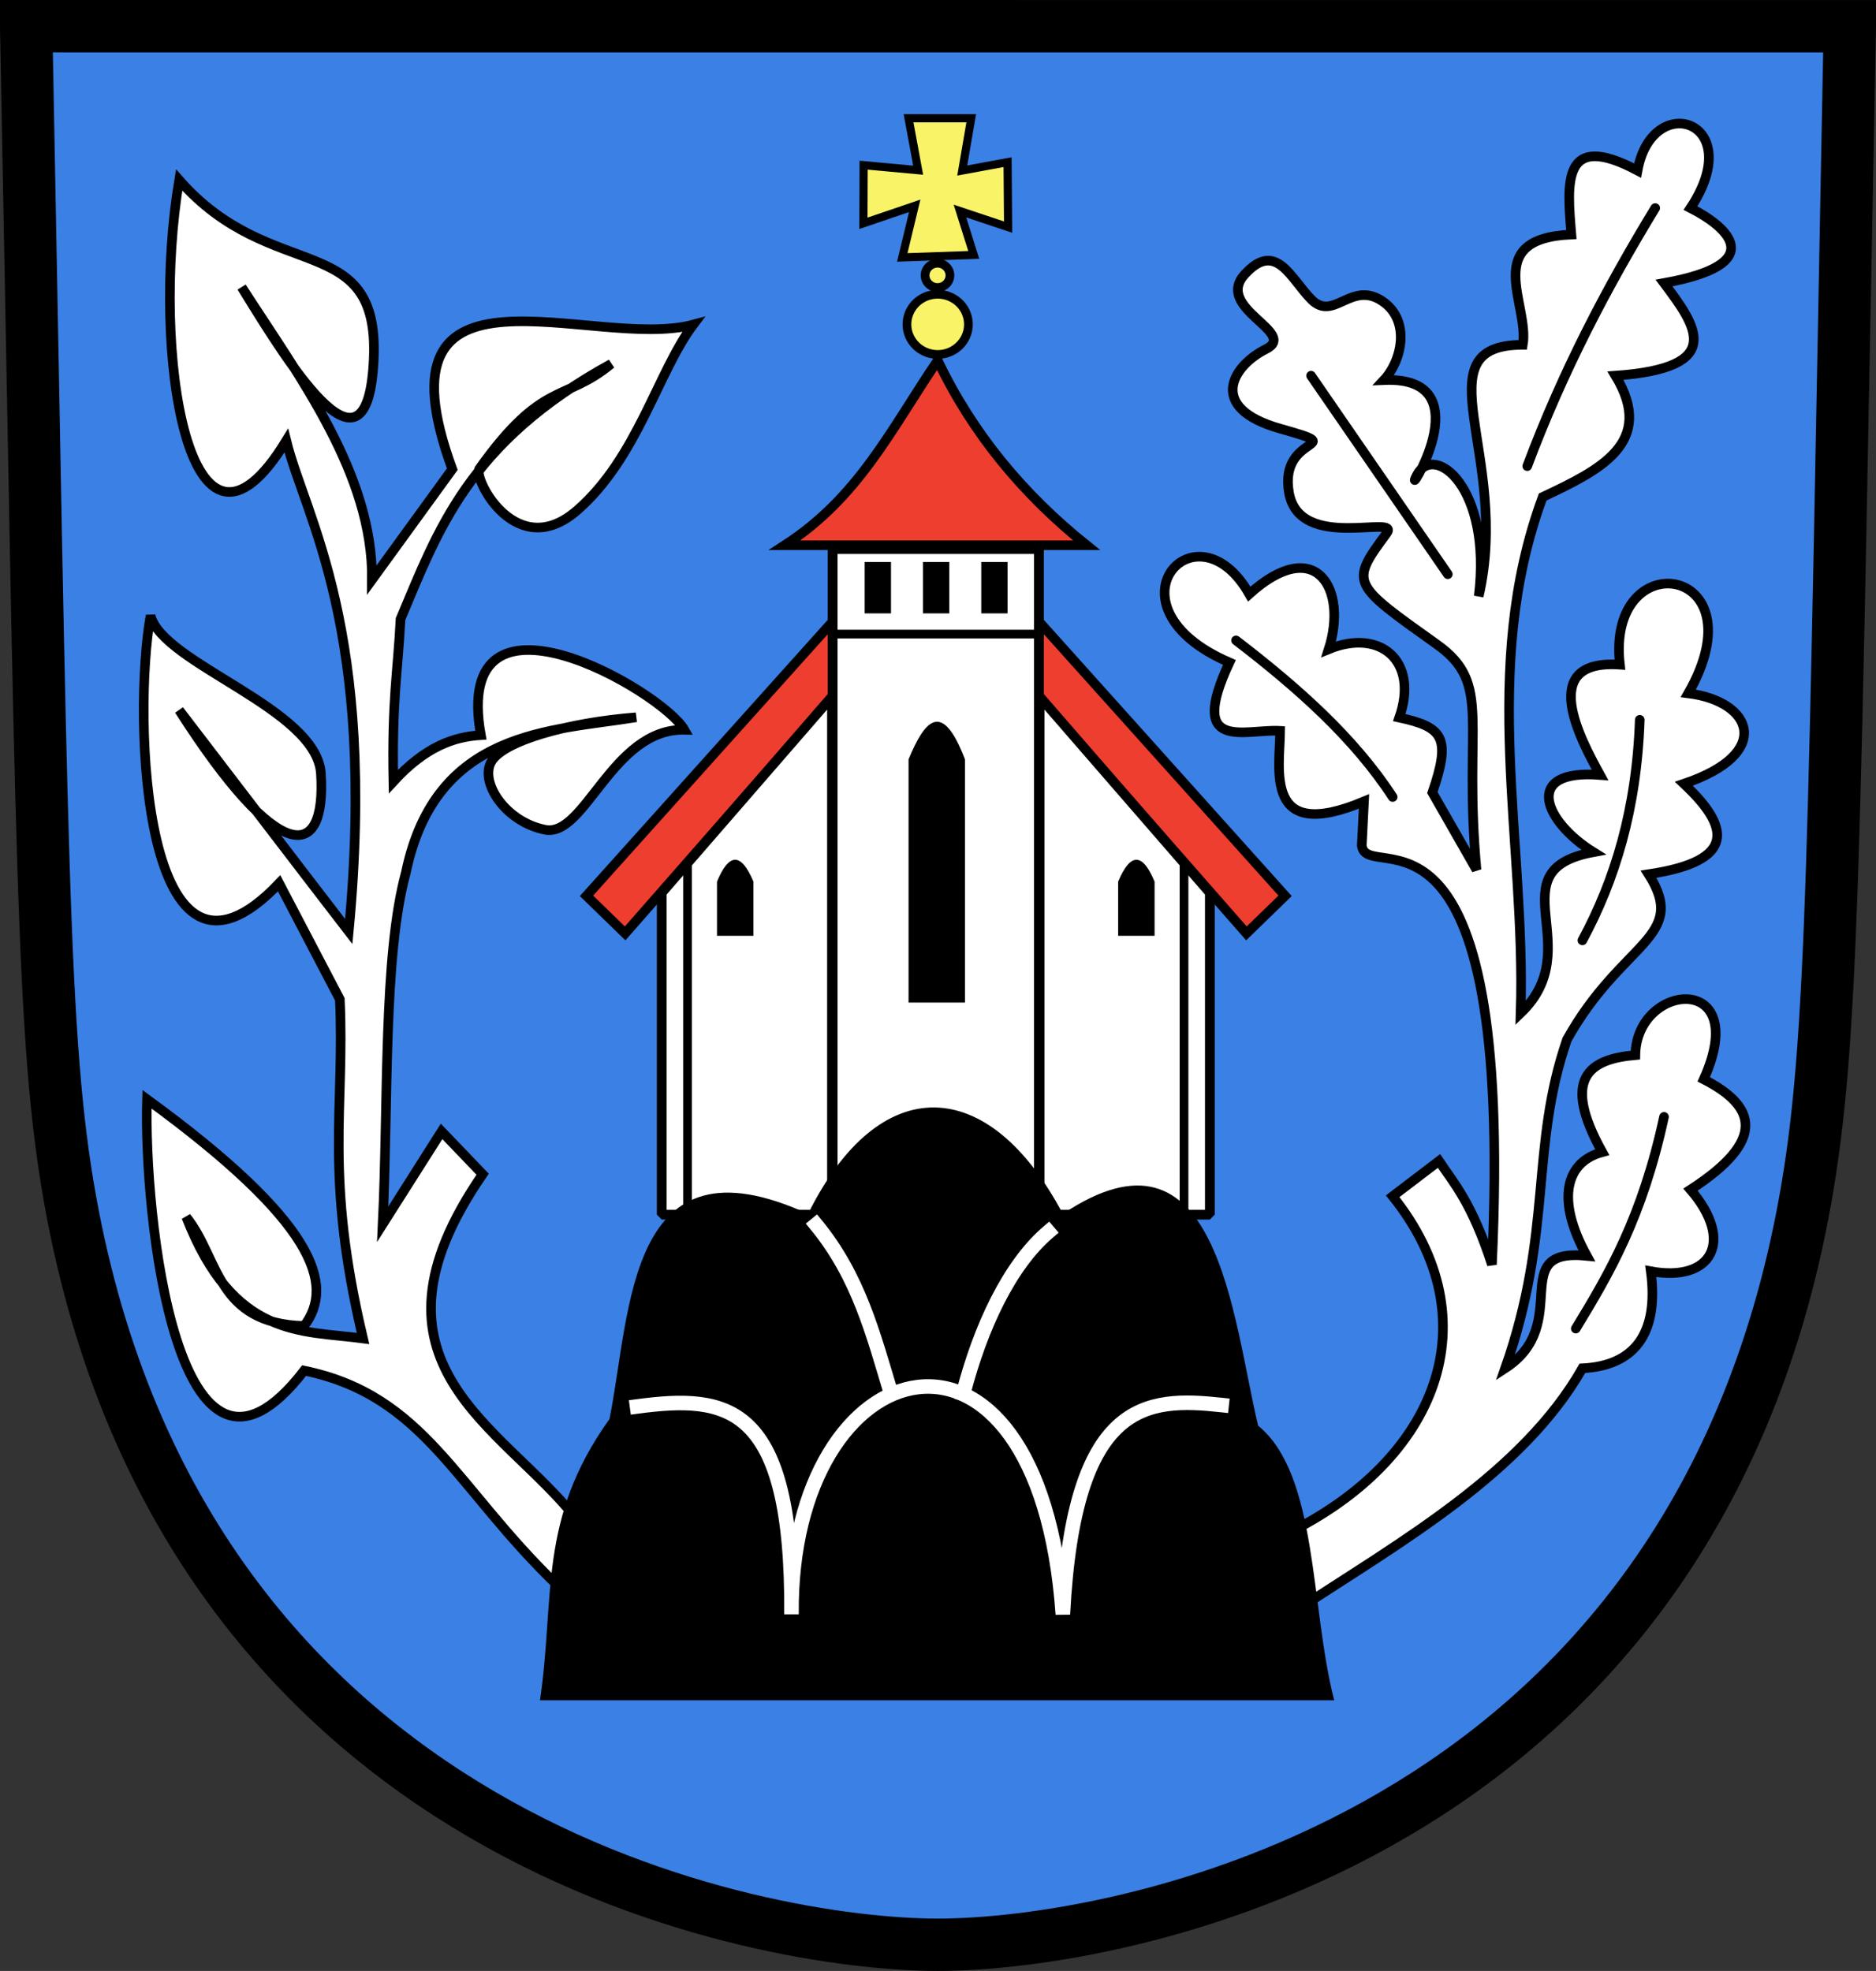 <?xml version="1.0" encoding="UTF-8" standalone="no"?>
<!-- Created with Inkscape (http://www.inkscape.org/) -->
<svg xmlns:dc="http://purl.org/dc/elements/1.1/" xmlns:cc="http://creativecommons.org/ns#" xmlns:rdf="http://www.w3.org/1999/02/22-rdf-syntax-ns#" xmlns:svg="http://www.w3.org/2000/svg" xmlns="http://www.w3.org/2000/svg" xmlns:sodipodi="http://sodipodi.sourceforge.net/DTD/sodipodi-0.dtd" xmlns:inkscape="http://www.inkscape.org/namespaces/inkscape" width="645.043" height="677.789" id="svg2" sodipodi:version="0.32" inkscape:version="0.46" sodipodi:docname="Arms_of_Coats_Waldkirch_Breisgau.svg" inkscape:output_extension="org.inkscape.output.svg.inkscape" version="1.0" style="">
  <rect width="100%" height="100%" fill="#333333" stroke="none"/>
  <defs id="defs4">
    <inkscape:perspective sodipodi:type="inkscape:persp3d" inkscape:vp_x="0 : 526.18109 : 1" inkscape:vp_y="0 : 1000 : 0" inkscape:vp_z="744.09448 : 526.18109 : 1" inkscape:persp3d-origin="372.04724 : 350.78739 : 1" id="perspective10"/>
    <inkscape:perspective id="perspective2447" inkscape:persp3d-origin="372.04724 : 350.78739 : 1" inkscape:vp_z="744.09448 : 526.18109 : 1" inkscape:vp_y="0 : 1000 : 0" inkscape:vp_x="0 : 526.18109 : 1" sodipodi:type="inkscape:persp3d"/>
  </defs>
  <sodipodi:namedview id="base" pagecolor="#ffffff" bordercolor="#666666" borderopacity="1.0" gridtolerance="10000" guidetolerance="10" objecttolerance="10" inkscape:pageopacity="0.0" inkscape:pageshadow="2" inkscape:zoom="0.61580177" inkscape:cx="-319.53752" inkscape:cy="458.60354" inkscape:document-units="px" inkscape:current-layer="layer3" showgrid="false" showguides="true" inkscape:guide-bbox="true" inkscape:window-width="1267" inkscape:window-height="796" inkscape:window-x="0" inkscape:window-y="0"/>
  <g inkscape:label="Frame" inkscape:groupmode="layer" id="layer1" style="opacity: 1; display: inline;" sodipodi:insensitive="true" transform="translate(-54.415, -143.362)">
    <path id="path2458" style="fill: rgb(59, 128, 228); fill-opacity: 1; fill-rule: evenodd; stroke: rgb(0, 0, 0); stroke-width: 18; stroke-linecap: butt; stroke-linejoin: miter; stroke-miterlimit: 4; stroke-dasharray: none; stroke-opacity: 1;" d="M 690.458,152.378 L 65.415,152.362 L 63.415,152.362 C 68.956,438.993 68.711,501.436 78.594,556.298 C 118.535,778.008 316.719,812.118 376.829,812.152 C 436.939,812.185 635.123,778.075 675.064,556.365 C 684.948,501.502 684.917,439.009 690.458,152.378 z" sodipodi:nodetypes="cccszsc"/>
  </g>
  <g inkscape:groupmode="layer" id="layer4" inkscape:label="Left Twigs" style="display: inline;" sodipodi:insensitive="true" transform="translate(-54.415, -143.362)">
    <path style="fill: rgb(255, 255, 255); fill-rule: evenodd; stroke: rgb(0, 0, 0); stroke-width: 3.3; stroke-linecap: butt; stroke-linejoin: miter; stroke-miterlimit: 4; stroke-dasharray: none; stroke-opacity: 1;" d="M 246.426,688.891 C 210.763,654.723 200.545,623.304 158.984,614.696 C 115.178,671.618 103.731,559.971 104.966,521.393 C 162.517,563.385 169.825,585.04 158.984,599.35 C 128.596,598.557 129.806,575.889 118.471,561.906 C 134.739,603.757 158.07,600.814 179.241,603.647 C 165.866,547.359 173.017,524.426 171.261,487.018 L 150.39,447.118 C 103.371,496.574 99.939,389.384 106.194,355.043 C 110.176,371.592 163.365,386.945 164.761,409.42 C 166.656,439.937 150.318,441.265 116.015,387.576 C 135.459,412.955 159.771,444.826 174.33,463.692 C 184.236,359.238 159.335,321.312 152.846,294.887 C 119.29,349.956 106.181,263.982 116.015,205.266 C 147.835,241.571 184.825,221.98 182.924,266.65 C 180.996,311.933 155.597,271.664 137.5,242.097 C 157.791,273.52 182.694,306.571 182.31,342.766 L 209.932,304.708 C 181.369,226.722 258.498,264.26 292.8,254.987 C 280.601,271.236 273.564,300.819 252.901,318.826 C 232.238,336.834 217.433,308.652 219.14,304.708 C 241.108,273.794 248.461,281.812 264.564,268.492 C 215.284,295.566 204.914,326.023 192.131,356.27 C 191.231,374.321 189.124,383.919 189.676,412.13 C 200.65,400.173 210.407,396.735 219.754,396.17 C 209.503,338.829 282.248,381.13 289.731,394.328 C 264.936,393.878 255.608,431.41 241.852,428.703 C 228.096,425.996 219.154,412.145 223.438,405.145 C 227.701,398.179 249.256,391.904 273.158,390.032 C 244.069,394.815 204.209,394.127 193.973,443.435 C 186.114,472.047 187.991,522.564 185.993,564.361 L 206.249,532.442 L 220.368,547.174 C 175.292,612.633 227.28,633.404 252.703,665.823 L 246.426,688.891 z" id="path3855" sodipodi:nodetypes="cccccccccscccczcccczcccccczsccccccc"/>
  </g>
  <g inkscape:groupmode="layer" id="layer5" inkscape:label="Right Twig" style="opacity: 1; display: inline;" sodipodi:insensitive="true" transform="translate(-54.415, -143.362)">
    <path style="fill: rgb(255, 255, 255); fill-rule: evenodd; stroke: rgb(0, 0, 0); stroke-width: 3.3; stroke-linecap: butt; stroke-linejoin: miter; stroke-miterlimit: 4; stroke-dasharray: none; stroke-opacity: 1;" d="M 496.46,671.004 C 549.046,645.359 567.317,597.266 533.27,554.745 L 549.2,542.608 C 554.345,550.316 560.497,556.987 567.405,578.26 C 575.343,406.714 524.299,448.385 522.65,434.133 L 523.409,418.962 C 488.841,433.492 494.493,407.944 494.583,394.688 C 482.524,393.985 462.535,402.344 477.136,371.172 C 432.551,351.912 465.638,315.3 483.963,347.657 C 506.924,326.95 517.897,345.929 511.272,366.621 C 528.971,359.379 542.357,370.589 535.546,390.136 C 550.728,393.412 553.387,397.075 546.924,415.927 L 562.095,442.477 C 557.432,391.896 567.728,378.711 548.596,365.054 C 519.123,344.015 518.399,344.043 531.184,326.79 C 536.341,319.833 501.218,333.457 497.618,312.763 C 494.017,292.069 519.993,297.949 494.583,290.765 C 469.174,283.58 478.28,269.11 489.665,263.435 C 501.118,257.726 471.705,249.401 482.446,237.665 C 493.188,225.929 498.134,239.117 505.344,246.378 C 512.94,254.027 518.932,239.94 529.477,246.768 C 539.494,253.254 536.645,267.208 530.236,274.076 C 565.941,272.496 535.796,317.896 541.614,306.694 C 547.433,295.493 567.509,310.779 562.854,348.415 C 574.042,300.141 542.209,261.975 578.025,261.939 C 580.367,247.887 563.419,225.396 594.714,224.011 C 593.257,206.344 591.332,188.142 617.471,202.013 C 622.475,174.173 655.616,184.775 635.676,214.908 C 648.716,221.576 662.79,234.189 626.573,240.699 C 637.492,255.275 648.334,269.832 609.885,272.559 C 623.85,295.652 604.476,305.018 584.852,314.28 C 563.019,373.448 579.176,432.616 577.267,491.784 C 600.822,469.251 568.262,442.669 602.299,436.409 C 585.402,425.912 577.693,407.769 604.575,409.859 C 597.85,397.571 582.832,369.97 611.402,371.931 C 606.534,329.753 660.253,337.342 634.918,381.792 C 657.165,384.574 664.268,402.526 633.4,412.893 C 649.002,427.531 651.961,439.421 621.263,443.994 C 635.139,465.862 612.128,466.905 593.197,500.887 C 580.325,538.428 588.546,566.473 571.957,613.913 C 595.601,598.524 572.036,572.394 600.024,575.226 C 589.259,555.741 592.851,542.887 605.334,539.573 C 591.163,514.077 600.784,507.614 616.712,506.197 C 617.086,481.047 657,477.315 640.228,514.541 C 658.033,523.67 662.218,535.276 635.676,552.469 C 651.067,570.394 642.789,584.356 622.022,580.536 C 624.953,602.467 615.918,613.077 598.507,613.913 C 577.941,649.986 535.68,673.77 501.538,696.268 L 496.46,671.004 z" id="path3858" sodipodi:nodetypes="cccczccccccccsszzszzzczcccccccccccccccccccccccccc"/>
    <path style="fill: none; fill-rule: evenodd; stroke: rgb(0, 0, 0); stroke-width: 3.3; stroke-linecap: round; stroke-linejoin: miter; stroke-miterlimit: 4; stroke-dasharray: none; stroke-opacity: 1;" d="M 479.412,363.587 C 500.665,379.889 520.054,397.124 533.27,417.445" id="path3862" sodipodi:nodetypes="cc"/>
    <path style="fill: none; fill-rule: evenodd; stroke: rgb(0, 0, 0); stroke-width: 3.3; stroke-linecap: round; stroke-linejoin: miter; stroke-miterlimit: 4; stroke-dasharray: none; stroke-opacity: 1;" d="M 505.203,272.559 L 552.234,340.83" id="path3864"/>
    <path style="fill: none; fill-rule: evenodd; stroke: rgb(0, 0, 0); stroke-width: 3.3; stroke-linecap: round; stroke-linejoin: miter; stroke-miterlimit: 4; stroke-dasharray: none; stroke-opacity: 1;" d="M 579.542,303.66 C 591.923,270.648 607.128,241.875 623.539,214.908" id="path3866" sodipodi:nodetypes="cc"/>
    <path style="fill: none; fill-rule: evenodd; stroke: rgb(0, 0, 0); stroke-width: 3.3; stroke-linecap: round; stroke-linejoin: miter; stroke-miterlimit: 4; stroke-dasharray: none; stroke-opacity: 1;" d="M 598.507,466.751 C 609.663,446.048 617.169,421.694 618.229,390.895" id="path3868" sodipodi:nodetypes="cc"/>
    <path style="fill: none; fill-rule: evenodd; stroke: rgb(0, 0, 0); stroke-width: 3.3; stroke-linecap: round; stroke-linejoin: miter; stroke-miterlimit: 4; stroke-dasharray: none; stroke-opacity: 1;" d="M 596.231,600.258 C 607.703,581.418 619.061,562.116 626.573,527.436" id="path3870" sodipodi:nodetypes="cc"/>
  </g>
  <g inkscape:groupmode="layer" id="layer6" inkscape:label="Church" style="opacity: 1; display: inline;" sodipodi:insensitive="true" transform="translate(-54.415, -143.362)">
    <path style="fill: rgb(237, 62, 48); fill-opacity: 1; fill-rule: evenodd; stroke: rgb(0, 0, 0); stroke-width: 3.3; stroke-linecap: butt; stroke-linejoin: miter; stroke-miterlimit: 4; stroke-dasharray: none; stroke-opacity: 1;" d="M 324.223,330.865 L 428.037,330.865 C 406.133,313.307 388.766,292.347 376.829,267.314 C 360.375,291.734 349.543,314.449 324.223,330.865 z" id="path2406" sodipodi:nodetypes="cccc"/>
    <path style="fill: rgb(238, 62, 48); fill-opacity: 1; fill-rule: evenodd; stroke: rgb(0, 0, 0); stroke-width: 3.3; stroke-linecap: butt; stroke-linejoin: miter; stroke-miterlimit: 4; stroke-dasharray: none; stroke-opacity: 1;" d="M 340.673,383.002 L 269.361,464.347 L 256.075,451.428 L 340.306,357.566" id="path2408" sodipodi:nodetypes="cccc"/>
    <g id="g3263">
      <path inkscape:transform-center-y="-8.4086983" inkscape:transform-center-x="-30.979768" sodipodi:nodetypes="ccccc" id="rect3182" d="M 281.938,450.368 L 340.492,382.898 L 340.492,561.078 L 281.938,561.078 L 281.938,450.368 z" style="fill: rgb(255, 255, 255); fill-opacity: 1; stroke: rgb(0, 0, 0); stroke-width: 3.352; stroke-linecap: round; stroke-linejoin: bevel; stroke-miterlimit: 4; stroke-dasharray: none; stroke-opacity: 1;"/>
      <path id="path3187" d="M 290.82,560.355 L 290.82,441.009" style="fill: none; fill-rule: evenodd; stroke: rgb(0, 0, 0); stroke-width: 3; stroke-linecap: butt; stroke-linejoin: miter; stroke-miterlimit: 4; stroke-dasharray: none; stroke-opacity: 1;"/>
      <path sodipodi:nodetypes="ccccc" id="rect3194" d="M 300.946,446.549 C 304.981,436.83 309.147,436.23 313.472,446.549 L 313.472,465.174 L 300.946,465.174 L 300.946,446.549 z" style="fill: rgb(0, 0, 0); fill-opacity: 1; stroke: none; stroke-width: 2.007; stroke-linecap: round; stroke-linejoin: bevel; stroke-miterlimit: 4; stroke-opacity: 1;"/>
    </g>
    <path sodipodi:nodetypes="cccc" id="path3205" d="M 411.678,383.002 L 482.99,464.347 L 496.276,451.428 L 412.045,357.566" style="fill: rgb(238, 62, 48); fill-opacity: 1; fill-rule: evenodd; stroke: rgb(0, 0, 0); stroke-width: 3.3; stroke-linecap: butt; stroke-linejoin: miter; stroke-miterlimit: 4; stroke-dasharray: none; stroke-opacity: 1;"/>
    <g id="g3268">
      <path style="fill: rgb(255, 255, 255); fill-opacity: 1; stroke: rgb(0, 0, 0); stroke-width: 3.352; stroke-linecap: round; stroke-linejoin: bevel; stroke-miterlimit: 4; stroke-dasharray: none; stroke-opacity: 1;" d="M 470.413,450.368 L 411.859,382.898 L 411.859,561.078 L 470.413,561.078 L 470.413,450.368 z" id="path3207" sodipodi:nodetypes="ccccc" inkscape:transform-center-x="-30.979768" inkscape:transform-center-y="-8.4086983"/>
      <path style="fill: none; fill-rule: evenodd; stroke: rgb(0, 0, 0); stroke-width: 3; stroke-linecap: butt; stroke-linejoin: miter; stroke-miterlimit: 4; stroke-dasharray: none; stroke-opacity: 1;" d="M 461.531,560.355 L 461.531,441.009" id="path3209"/>
      <path style="fill: rgb(0, 0, 0); fill-opacity: 1; stroke: none; stroke-width: 2.007; stroke-linecap: round; stroke-linejoin: bevel; stroke-miterlimit: 4; stroke-opacity: 1;" d="M 451.405,446.549 C 447.37,436.83 443.204,436.23 438.879,446.549 L 438.879,465.174 L 451.405,465.174 L 451.405,446.549 z" id="path3211" sodipodi:nodetypes="ccccc"/>
    </g>
    <g id="g3255">
      <rect y="332.176" x="340.698" height="228.884" width="70.94" id="rect2410" style="fill: rgb(255, 255, 255); fill-opacity: 1; stroke: rgb(0, 0, 0); stroke-width: 3.388; stroke-linecap: round; stroke-linejoin: bevel; stroke-miterlimit: 4; stroke-dasharray: none; stroke-opacity: 1;"/>
      <path sodipodi:nodetypes="ccccc" id="rect3215" d="M 366.81,404.517 C 372.374,390.99 378.366,383.881 386.207,404.517 L 386.207,488.138 L 366.81,488.138 L 366.81,404.517 z" style="fill: rgb(0, 0, 0); fill-opacity: 1; stroke: none; stroke-width: 3; stroke-linecap: round; stroke-linejoin: bevel; stroke-miterlimit: 4; stroke-opacity: 1;"/>
      <path id="path3220" d="M 340.517,361.414 L 410.776,361.414" style="fill: none; fill-rule: evenodd; stroke: rgb(0, 0, 0); stroke-width: 3; stroke-linecap: butt; stroke-linejoin: miter; stroke-miterlimit: 4; stroke-dasharray: none; stroke-opacity: 1;"/>
      <rect y="336.629" x="351.724" height="17.672" width="9.052" id="rect3222" style="fill: rgb(0, 0, 0); fill-opacity: 1; stroke: none; stroke-width: 3; stroke-linecap: round; stroke-linejoin: bevel; stroke-miterlimit: 4; stroke-dasharray: none; stroke-opacity: 1;"/>
      <rect style="fill: rgb(0, 0, 0); fill-opacity: 1; stroke: none; stroke-width: 3; stroke-linecap: round; stroke-linejoin: bevel; stroke-miterlimit: 4; stroke-dasharray: none; stroke-opacity: 1;" id="rect3224" width="9.052" height="17.672" x="391.81" y="336.629"/>
      <rect y="336.629" x="371.767" height="17.672" width="9.052" id="rect3226" style="fill: rgb(0, 0, 0); fill-opacity: 1; stroke: none; stroke-width: 3; stroke-linecap: round; stroke-linejoin: bevel; stroke-miterlimit: 4; stroke-dasharray: none; stroke-opacity: 1;"/>
    </g>
    <g id="g3250">
      <path transform="translate(-0.11, 2.547)" d="M 387.5,252.362 A 10.56,10.345 0 1 1 366.379,252.362 A 10.56,10.345 0 1 1 387.5,252.362 z" sodipodi:ry="10.344828" sodipodi:rx="10.560345" sodipodi:cy="252.36218" sodipodi:cx="376.93967" id="path3230" style="fill: rgb(248, 243, 103); fill-opacity: 1; stroke: rgb(0, 0, 0); stroke-width: 3; stroke-linecap: round; stroke-linejoin: bevel; stroke-miterlimit: 4; stroke-dasharray: none; stroke-opacity: 1;" sodipodi:type="arc"/>
      <path sodipodi:type="arc" style="fill: rgb(248, 243, 103); fill-opacity: 1; stroke: rgb(0, 0, 0); stroke-width: 7.423; stroke-linecap: round; stroke-linejoin: bevel; stroke-miterlimit: 4; stroke-dasharray: none; stroke-opacity: 1;" id="path3232" sodipodi:cx="376.93967" sodipodi:cy="252.36218" sodipodi:rx="10.560345" sodipodi:ry="10.344828" d="M 387.5,252.362 A 10.56,10.345 0 1 1 366.379,252.362 A 10.56,10.345 0 1 1 387.5,252.362 z" transform="matrix(0.404, 0, 0, 0.404, 224.487, 136.105)"/>
      <path sodipodi:nodetypes="ccccccccccccc" id="path3240" d="M 366.81,184.039 L 388.362,184.039 L 385.274,202.002 L 400.862,199.126 L 401.042,221.469 L 384.483,215.936 L 389.224,231.022 L 364.655,231.884 L 368.926,214.149 L 351.293,220.152 L 351.364,200.161 L 370.11,201.892 L 366.81,184.039 z" style="fill: rgb(248, 243, 103); fill-opacity: 1; fill-rule: evenodd; stroke: rgb(0, 0, 0); stroke-width: 2.8; stroke-linecap: butt; stroke-linejoin: miter; stroke-miterlimit: 4; stroke-dasharray: none; stroke-opacity: 1;"/>
    </g>
  </g>
  <g inkscape:groupmode="layer" id="layer3" inkscape:label="Black Hills" style="opacity: 1; display: inline;" sodipodi:insensitive="true" transform="translate(-54.415, -143.362)">
    <g id="g3844">
      <path sodipodi:nodetypes="ccccccc" id="path3323" d="M 240.085,728.076 L 513.168,728.076 C 504.866,695.911 507.688,650.509 486.998,633.635 C 478.053,596.037 473.141,525.119 419.865,560.813 C 394.265,512.494 356.693,511.53 332.251,560.813 C 269.96,532.259 271.483,593.975 263.98,631.359 C 239.193,666.002 245.347,692.395 240.085,728.076 z" style="fill: rgb(0, 0, 0); fill-opacity: 1; fill-rule: evenodd; stroke: none; stroke-width: 1px; stroke-linecap: butt; stroke-linejoin: miter; stroke-opacity: 1;"/>
      <path sodipodi:nodetypes="cccc" id="path3329" d="M 273.458,627.038 C 304.565,622.894 327.084,625.81 326.562,698.504 C 325.693,605.768 411.68,582.946 419.865,698.504 C 423.723,624.752 448.536,623.725 474.457,626.542" style="fill: none; fill-rule: evenodd; stroke: rgb(255, 255, 255); stroke-width: 5; stroke-linecap: square; stroke-linejoin: bevel; marker-start: none; stroke-miterlimit: 4; stroke-dasharray: none; stroke-opacity: 1;"/>
      <path sodipodi:nodetypes="cc" id="path3331" d="M 334.999,564.505 C 349.703,582.377 354.657,602.255 360.806,622.571" style="fill: none; fill-rule: evenodd; stroke: rgb(255, 255, 255); stroke-width: 5; stroke-linecap: square; stroke-linejoin: bevel; marker-start: none; stroke-miterlimit: 4; stroke-dasharray: none; stroke-opacity: 1;"/>
      <path sodipodi:nodetypes="cc" id="path3333" d="M 414.902,566.987 C 401.5,578.398 391.488,599.858 385.621,622.571" style="fill: none; fill-rule: evenodd; stroke: rgb(255, 255, 255); stroke-width: 5; stroke-linecap: square; stroke-linejoin: bevel; marker-start: none; stroke-miterlimit: 4; stroke-dasharray: none; stroke-opacity: 1;"/>
    </g>
  </g>
</svg>